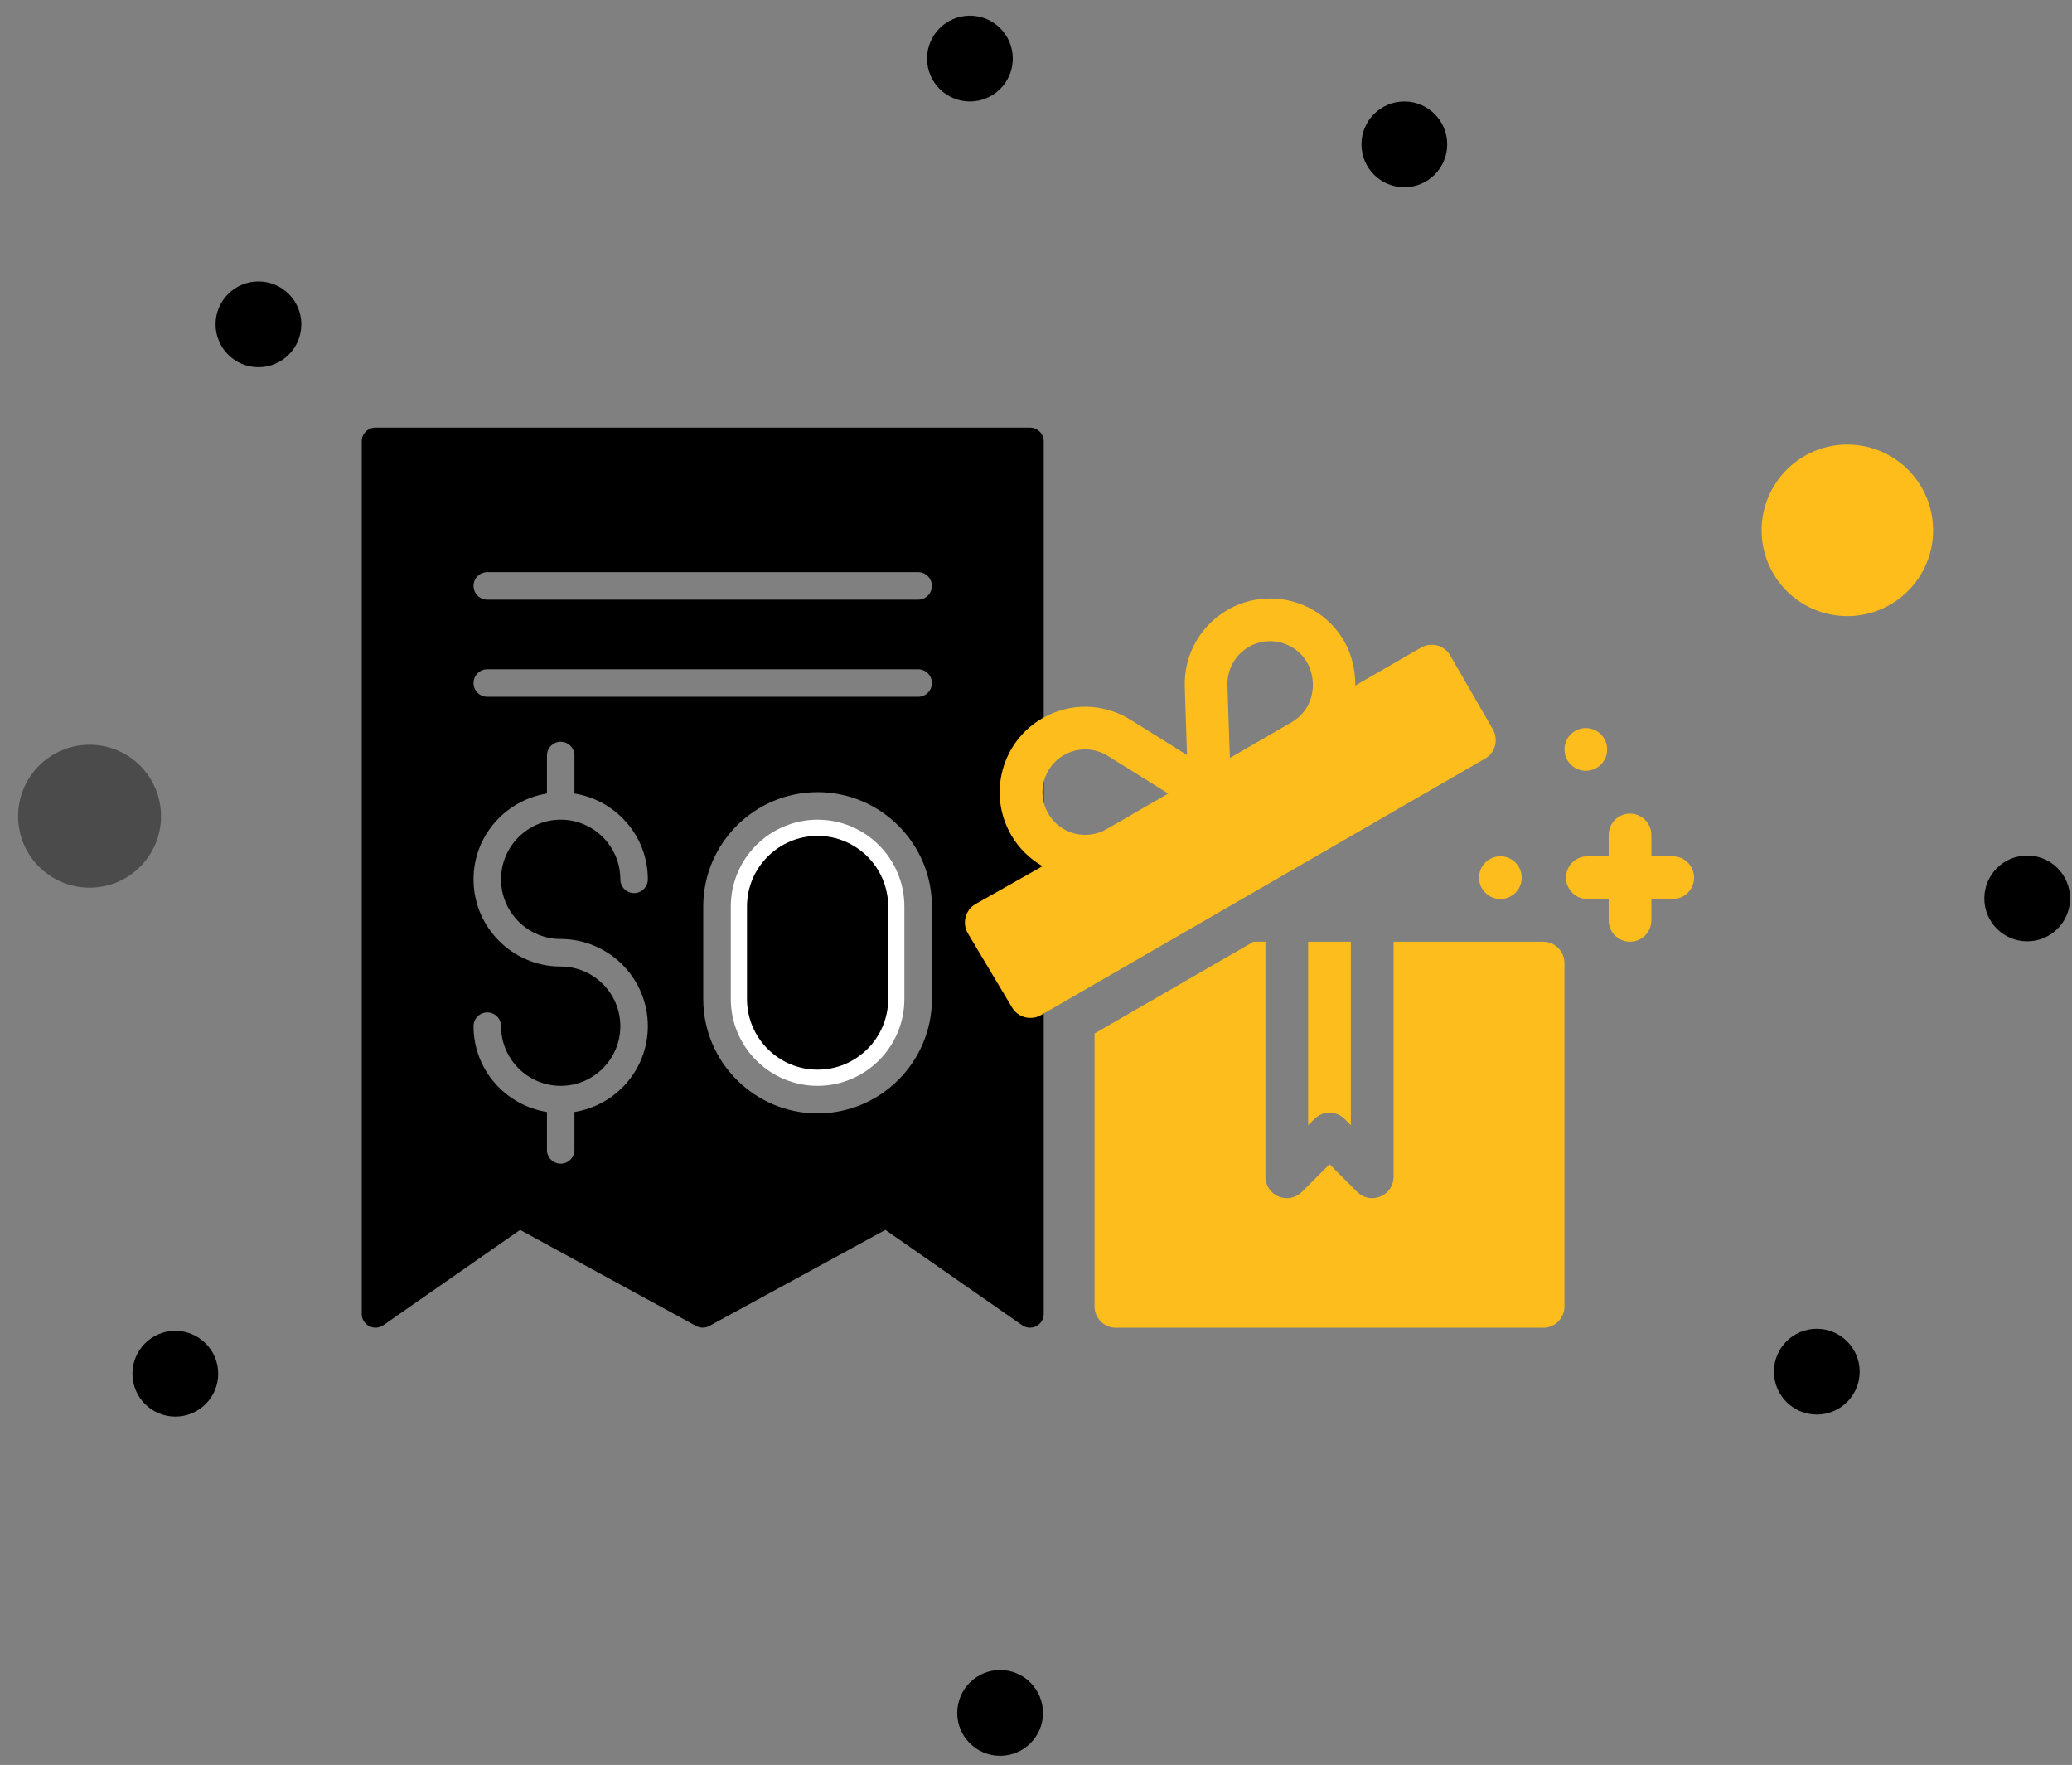 <svg width="128" height="109" viewBox="0 0 128 109" fill="none" xmlns="http://www.w3.org/2000/svg">
<rect x="0" y="0" width="128" height="109" fill="#808080" stroke="none"/>
<path d="M119.419 32.752C119.419 35.677 117.047 38.049 114.122 38.049C111.196 38.049 108.825 35.677 108.825 32.752C108.825 29.826 111.196 27.455 114.122 27.455C117.047 27.455 119.419 29.826 119.419 32.752Z" fill="#FEBD1A"/>
<circle cx="125.233" cy="55.486" r="2.649" fill="black"/>
<path d="M114.883 84.713C114.883 86.176 113.697 87.362 112.234 87.362C110.771 87.362 109.586 86.176 109.586 84.713C109.586 83.25 110.771 82.064 112.234 82.064C113.697 82.064 114.883 83.25 114.883 84.713Z" fill="black"/>
<circle cx="61.783" cy="105.79" r="2.649" fill="black"/>
<circle cx="10.831" cy="84.839" r="2.649" fill="black"/>
<circle cx="15.966" cy="20.029" r="2.649" fill="black"/>
<circle cx="59.918" cy="3.618" r="2.649" fill="black"/>
<circle cx="86.754" cy="8.915" r="2.649" fill="black"/>
<path d="M9.947 50.408C9.947 52.846 7.971 54.822 5.533 54.822C3.095 54.822 1.119 52.846 1.119 50.408C1.119 47.97 3.095 45.994 5.533 45.994C7.971 45.994 9.947 47.97 9.947 50.408Z" fill="#4B4B4B"/>
<path d="M45.646 61.699V55.985C45.648 53.302 47.824 51.127 50.508 51.123C53.191 51.127 55.366 53.302 55.369 55.986V61.699C55.369 64.379 53.189 66.561 50.508 66.561C47.826 66.561 45.646 64.379 45.646 61.699Z" fill="black" stroke="white"/>
<path d="M63.627 26.408H23.196C22.727 26.408 22.347 26.788 22.347 27.258V81.145C22.347 81.614 22.727 81.994 23.196 81.996C23.372 81.996 23.541 81.944 23.684 81.842L32.13 75.958L43.005 81.891C43.26 82.028 43.565 82.028 43.819 81.891L54.695 75.958L63.143 81.842C63.527 82.111 64.058 82.015 64.326 81.631C64.425 81.488 64.478 81.318 64.478 81.145V27.259C64.478 26.79 64.098 26.41 63.629 26.41L63.627 26.408ZM34.637 57.992C37.606 57.992 40.021 60.407 40.021 63.376C40.021 66.053 38.051 68.263 35.487 68.675V71.019C35.487 71.488 35.106 71.868 34.637 71.868C34.168 71.868 33.788 71.488 33.788 71.019V68.675C31.224 68.264 29.253 66.055 29.253 63.376C29.253 62.907 29.634 62.526 30.103 62.526C30.572 62.526 30.952 62.907 30.952 63.376C30.952 65.407 32.605 67.061 34.637 67.061C36.67 67.061 38.322 65.409 38.322 63.376C38.322 61.343 36.67 59.691 34.637 59.691C31.666 59.691 29.253 57.276 29.253 54.307C29.253 51.628 31.224 49.418 33.788 49.007V46.662C33.788 46.193 34.168 45.812 34.637 45.812C35.106 45.812 35.487 46.193 35.487 46.662V49.007C38.051 49.418 40.021 51.628 40.021 54.307C40.021 54.776 39.641 55.156 39.172 55.156C38.703 55.156 38.322 54.776 38.322 54.307C38.322 52.276 36.67 50.622 34.637 50.622C32.605 50.622 30.952 52.274 30.952 54.307C30.952 56.339 32.605 57.992 34.637 57.992ZM57.57 61.699C57.57 65.593 54.401 68.762 50.507 68.762C46.613 68.762 43.444 65.593 43.444 61.699V55.985C43.444 52.091 46.611 48.922 50.507 48.922C54.403 48.922 57.57 52.091 57.57 55.985V61.699ZM56.72 43.033H30.103C29.634 43.033 29.253 42.653 29.253 42.184C29.253 41.715 29.634 41.334 30.103 41.334H56.72C57.189 41.334 57.57 41.715 57.57 42.184C57.57 42.653 57.189 43.033 56.72 43.033ZM56.72 37.035H30.103C29.634 37.035 29.253 36.654 29.253 36.185C29.253 35.716 29.634 35.336 30.103 35.336H56.72C57.189 35.336 57.57 35.716 57.57 36.185C57.57 36.654 57.189 37.035 56.72 37.035Z" fill="black"/>
<path d="M103.335 52.884H102.016V51.566C102.016 50.837 101.426 50.247 100.697 50.247C99.968 50.247 99.378 50.837 99.378 51.566V52.884H98.06C97.331 52.884 96.741 53.474 96.741 54.203C96.741 54.932 97.331 55.522 98.06 55.522H99.378V56.84C99.378 57.569 99.968 58.159 100.697 58.159C101.426 58.159 102.016 57.569 102.016 56.84V55.522H103.335C104.064 55.522 104.653 54.932 104.653 54.203C104.653 53.474 104.064 52.884 103.335 52.884Z" fill="#FDBD1C"/>
<path d="M97.967 47.604C98.695 47.604 99.285 47.013 99.285 46.285C99.285 45.557 98.695 44.966 97.967 44.966C97.239 44.966 96.648 45.557 96.648 46.285C96.648 47.013 97.239 47.604 97.967 47.604Z" fill="#FDBD1C"/>
<path d="M92.688 55.522C93.416 55.522 94.007 54.931 94.007 54.203C94.007 53.475 93.416 52.884 92.688 52.884C91.96 52.884 91.369 53.475 91.369 54.203C91.369 54.931 91.96 55.522 92.688 55.522Z" fill="#FDBD1C"/>
<path d="M81.2 69.105C81.716 68.588 82.551 68.588 83.065 69.105L83.451 69.491V58.161H80.812V69.491L81.198 69.105H81.2Z" fill="#FDBD1C"/>
<path d="M95.328 58.161H86.091V72.677C86.091 73.21 85.77 73.692 85.277 73.895C84.783 74.101 84.216 73.988 83.84 73.609L82.133 71.902L80.426 73.609C80.049 73.988 79.48 74.101 78.988 73.895C78.495 73.692 78.173 73.21 78.175 72.677V58.161H77.434L67.617 63.828V80.681C67.617 81.41 68.207 82 68.936 82H95.328C96.057 82 96.646 81.41 96.646 80.681V59.48C96.646 58.751 96.057 58.161 95.328 58.161ZM92.227 45.047L89.587 40.477C89.412 40.174 89.124 39.953 88.787 39.863C88.449 39.774 88.09 39.821 87.786 39.995L83.726 42.338C83.73 41.417 83.512 40.419 83.039 39.601C82.334 38.38 81.196 37.506 79.834 37.141C78.474 36.779 77.05 36.964 75.829 37.668C74.137 38.646 73.126 40.468 73.192 42.421L73.201 42.7C73.201 42.709 73.201 42.719 73.201 42.73L73.329 46.628L70.076 44.601C70.076 44.601 70.072 44.599 70.07 44.597L69.833 44.448C68.173 43.416 66.093 43.378 64.398 44.356C63.177 45.06 62.303 46.198 61.937 47.56C61.572 48.922 61.76 50.345 62.465 51.567C62.947 52.4 63.625 53.048 64.403 53.495L60.268 55.831C59.637 56.196 59.42 57.002 59.786 57.634L62.512 62.206C62.875 62.837 63.684 63.054 64.315 62.688L91.74 46.852C92.372 46.489 92.588 45.68 92.223 45.049L92.227 45.047ZM68.358 51.209C67.095 51.935 65.479 51.503 64.754 50.243C64.026 48.983 64.46 47.364 65.72 46.637C66.566 46.146 67.61 46.166 68.439 46.684L72.169 49.009L68.358 51.209ZM81.016 43.009C80.835 43.689 80.398 44.258 79.787 44.61L75.976 46.811L75.827 42.329C75.793 41.353 76.302 40.439 77.146 39.953C77.754 39.599 78.465 39.507 79.149 39.69C79.829 39.872 80.4 40.309 80.75 40.92C81.102 41.53 81.196 42.329 81.014 43.011L81.016 43.009Z" fill="#FDBD1C"/>
</svg>
